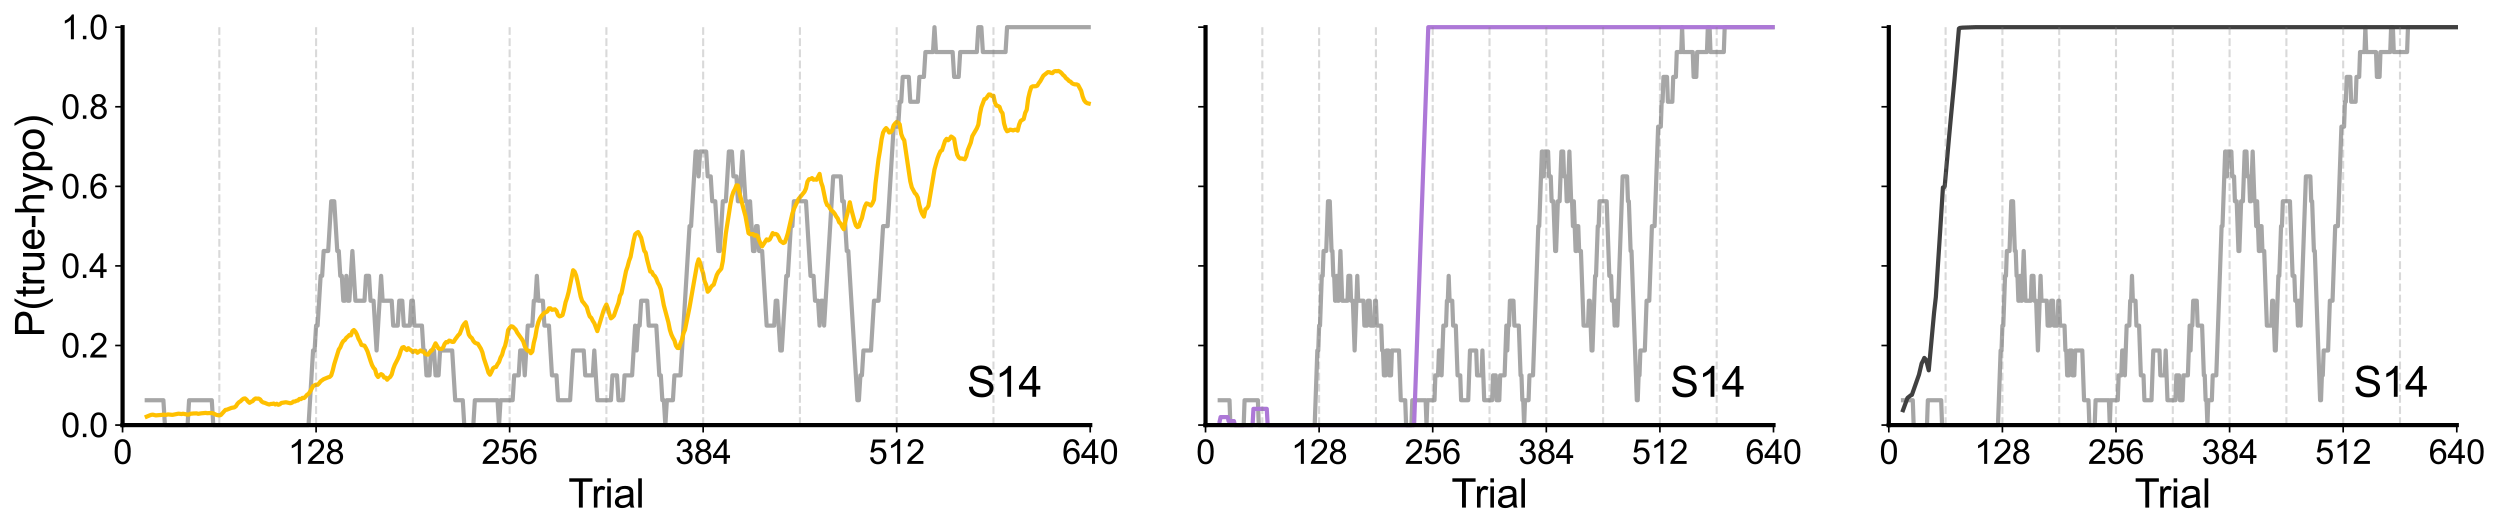 <?xml version="1.0" encoding="utf-8" standalone="no"?>
<!DOCTYPE svg PUBLIC "-//W3C//DTD SVG 1.1//EN"
  "http://www.w3.org/Graphics/SVG/1.1/DTD/svg11.dtd">
<svg xmlns:xlink="http://www.w3.org/1999/xlink" width="1188.542pt" height="252.295pt" viewBox="0 0 1188.542 252.295" xmlns="http://www.w3.org/2000/svg" version="1.1">
 <defs>
  <style type="text/css">*{stroke-linejoin: round; stroke-linecap: butt}</style>
 </defs>
 <g id="figure_1">
  <g id="patch_1">
   <path d="M 0 252.295 
L 1188.542 252.295 
L 1188.542 0 
L 0 0 
L 0 252.295 
z
" style="fill: none"/>
  </g>
  <g id="axes_1">
   <g id="patch_2">
    <path d="M 58.27 202.086 
L 518.309 202.086 
L 518.309 12.926 
L 58.27 12.926 
L 58.27 202.086 
z
" style="fill: none"/>
   </g>
   <g id="matplotlib.axis_1">
    <g id="xtick_1">
     <g id="line2d_1">
      <defs>
       <path id="m66c24750dc" d="M 0 0 
L 0 3.5 
" style="stroke: #000000; stroke-width: 0.8"/>
      </defs>
      <g>
       <use xlink:href="#m66c24750dc" x="58.27" y="202.086" style="stroke: #000000; stroke-width: 0.8"/>
      </g>
     </g>
     <g id="text_1">
      <!-- 0 -->
      <g transform="translate(53.822 220.539) scale(0.16 -0.16)">
       <defs>
        <path id="ArialMT-30" d="M 266 2259 
Q 266 3072 433 3567 
Q 600 4063 929 4331 
Q 1259 4600 1759 4600 
Q 2128 4600 2406 4451 
Q 2684 4303 2865 4023 
Q 3047 3744 3150 3342 
Q 3253 2941 3253 2259 
Q 3253 1453 3087 958 
Q 2922 463 2592 192 
Q 2263 -78 1759 -78 
Q 1097 -78 719 397 
Q 266 969 266 2259 
z
M 844 2259 
Q 844 1131 1108 757 
Q 1372 384 1759 384 
Q 2147 384 2411 759 
Q 2675 1134 2675 2259 
Q 2675 3391 2411 3762 
Q 2147 4134 1753 4134 
Q 1366 4134 1134 3806 
Q 844 3388 844 2259 
z
" transform="scale(0.016)"/>
       </defs>
       <use xlink:href="#ArialMT-30"/>
      </g>
     </g>
    </g>
    <g id="xtick_2">
     <g id="line2d_2">
      <g>
       <use xlink:href="#m66c24750dc" x="150.278" y="202.086" style="stroke: #000000; stroke-width: 0.8"/>
      </g>
     </g>
     <g id="text_2">
      <!-- 128 -->
      <g transform="translate(136.932 220.539) scale(0.16 -0.16)">
       <defs>
        <path id="ArialMT-31" d="M 2384 0 
L 1822 0 
L 1822 3584 
Q 1619 3391 1289 3197 
Q 959 3003 697 2906 
L 697 3450 
Q 1169 3672 1522 3987 
Q 1875 4303 2022 4600 
L 2384 4600 
L 2384 0 
z
" transform="scale(0.016)"/>
        <path id="ArialMT-32" d="M 3222 541 
L 3222 0 
L 194 0 
Q 188 203 259 391 
Q 375 700 629 1000 
Q 884 1300 1366 1694 
Q 2113 2306 2375 2664 
Q 2638 3022 2638 3341 
Q 2638 3675 2398 3904 
Q 2159 4134 1775 4134 
Q 1369 4134 1125 3890 
Q 881 3647 878 3216 
L 300 3275 
Q 359 3922 746 4261 
Q 1134 4600 1788 4600 
Q 2447 4600 2831 4234 
Q 3216 3869 3216 3328 
Q 3216 3053 3103 2787 
Q 2991 2522 2730 2228 
Q 2469 1934 1863 1422 
Q 1356 997 1212 845 
Q 1069 694 975 541 
L 3222 541 
z
" transform="scale(0.016)"/>
        <path id="ArialMT-38" d="M 1131 2484 
Q 781 2613 612 2850 
Q 444 3088 444 3419 
Q 444 3919 803 4259 
Q 1163 4600 1759 4600 
Q 2359 4600 2725 4251 
Q 3091 3903 3091 3403 
Q 3091 3084 2923 2848 
Q 2756 2613 2416 2484 
Q 2838 2347 3058 2040 
Q 3278 1734 3278 1309 
Q 3278 722 2862 322 
Q 2447 -78 1769 -78 
Q 1091 -78 675 323 
Q 259 725 259 1325 
Q 259 1772 486 2073 
Q 713 2375 1131 2484 
z
M 1019 3438 
Q 1019 3113 1228 2906 
Q 1438 2700 1772 2700 
Q 2097 2700 2305 2904 
Q 2513 3109 2513 3406 
Q 2513 3716 2298 3927 
Q 2084 4138 1766 4138 
Q 1444 4138 1231 3931 
Q 1019 3725 1019 3438 
z
M 838 1322 
Q 838 1081 952 856 
Q 1066 631 1291 507 
Q 1516 384 1775 384 
Q 2178 384 2440 643 
Q 2703 903 2703 1303 
Q 2703 1709 2433 1975 
Q 2163 2241 1756 2241 
Q 1359 2241 1098 1978 
Q 838 1716 838 1322 
z
" transform="scale(0.016)"/>
       </defs>
       <use xlink:href="#ArialMT-31"/>
       <use xlink:href="#ArialMT-32" x="55.615"/>
       <use xlink:href="#ArialMT-38" x="111.23"/>
      </g>
     </g>
    </g>
    <g id="xtick_3">
     <g id="line2d_3">
      <g>
       <use xlink:href="#m66c24750dc" x="242.286" y="202.086" style="stroke: #000000; stroke-width: 0.8"/>
      </g>
     </g>
     <g id="text_3">
      <!-- 256 -->
      <g transform="translate(228.94 220.539) scale(0.16 -0.16)">
       <defs>
        <path id="ArialMT-35" d="M 266 1200 
L 856 1250 
Q 922 819 1161 601 
Q 1400 384 1738 384 
Q 2144 384 2425 690 
Q 2706 997 2706 1503 
Q 2706 1984 2436 2262 
Q 2166 2541 1728 2541 
Q 1456 2541 1237 2417 
Q 1019 2294 894 2097 
L 366 2166 
L 809 4519 
L 3088 4519 
L 3088 3981 
L 1259 3981 
L 1013 2750 
Q 1425 3038 1878 3038 
Q 2478 3038 2890 2622 
Q 3303 2206 3303 1553 
Q 3303 931 2941 478 
Q 2500 -78 1738 -78 
Q 1113 -78 717 272 
Q 322 622 266 1200 
z
" transform="scale(0.016)"/>
        <path id="ArialMT-36" d="M 3184 3459 
L 2625 3416 
Q 2550 3747 2413 3897 
Q 2184 4138 1850 4138 
Q 1581 4138 1378 3988 
Q 1113 3794 959 3422 
Q 806 3050 800 2363 
Q 1003 2672 1297 2822 
Q 1591 2972 1913 2972 
Q 2475 2972 2870 2558 
Q 3266 2144 3266 1488 
Q 3266 1056 3080 686 
Q 2894 316 2569 119 
Q 2244 -78 1831 -78 
Q 1128 -78 684 439 
Q 241 956 241 2144 
Q 241 3472 731 4075 
Q 1159 4600 1884 4600 
Q 2425 4600 2770 4297 
Q 3116 3994 3184 3459 
z
M 888 1484 
Q 888 1194 1011 928 
Q 1134 663 1356 523 
Q 1578 384 1822 384 
Q 2178 384 2434 671 
Q 2691 959 2691 1453 
Q 2691 1928 2437 2201 
Q 2184 2475 1800 2475 
Q 1419 2475 1153 2201 
Q 888 1928 888 1484 
z
" transform="scale(0.016)"/>
       </defs>
       <use xlink:href="#ArialMT-32"/>
       <use xlink:href="#ArialMT-35" x="55.615"/>
       <use xlink:href="#ArialMT-36" x="111.23"/>
      </g>
     </g>
    </g>
    <g id="xtick_4">
     <g id="line2d_4">
      <g>
       <use xlink:href="#m66c24750dc" x="334.294" y="202.086" style="stroke: #000000; stroke-width: 0.8"/>
      </g>
     </g>
     <g id="text_4">
      <!-- 384 -->
      <g transform="translate(320.948 220.539) scale(0.16 -0.16)">
       <defs>
        <path id="ArialMT-33" d="M 269 1209 
L 831 1284 
Q 928 806 1161 595 
Q 1394 384 1728 384 
Q 2125 384 2398 659 
Q 2672 934 2672 1341 
Q 2672 1728 2419 1979 
Q 2166 2231 1775 2231 
Q 1616 2231 1378 2169 
L 1441 2663 
Q 1497 2656 1531 2656 
Q 1891 2656 2178 2843 
Q 2466 3031 2466 3422 
Q 2466 3731 2256 3934 
Q 2047 4138 1716 4138 
Q 1388 4138 1169 3931 
Q 950 3725 888 3313 
L 325 3413 
Q 428 3978 793 4289 
Q 1159 4600 1703 4600 
Q 2078 4600 2393 4439 
Q 2709 4278 2876 4000 
Q 3044 3722 3044 3409 
Q 3044 3113 2884 2869 
Q 2725 2625 2413 2481 
Q 2819 2388 3044 2092 
Q 3269 1797 3269 1353 
Q 3269 753 2831 336 
Q 2394 -81 1725 -81 
Q 1122 -81 723 278 
Q 325 638 269 1209 
z
" transform="scale(0.016)"/>
        <path id="ArialMT-34" d="M 2069 0 
L 2069 1097 
L 81 1097 
L 81 1613 
L 2172 4581 
L 2631 4581 
L 2631 1613 
L 3250 1613 
L 3250 1097 
L 2631 1097 
L 2631 0 
L 2069 0 
z
M 2069 1613 
L 2069 3678 
L 634 1613 
L 2069 1613 
z
" transform="scale(0.016)"/>
       </defs>
       <use xlink:href="#ArialMT-33"/>
       <use xlink:href="#ArialMT-38" x="55.615"/>
       <use xlink:href="#ArialMT-34" x="111.23"/>
      </g>
     </g>
    </g>
    <g id="xtick_5">
     <g id="line2d_5">
      <g>
       <use xlink:href="#m66c24750dc" x="426.302" y="202.086" style="stroke: #000000; stroke-width: 0.8"/>
      </g>
     </g>
     <g id="text_5">
      <!-- 512 -->
      <g transform="translate(412.955 220.539) scale(0.16 -0.16)">
       <use xlink:href="#ArialMT-35"/>
       <use xlink:href="#ArialMT-31" x="55.615"/>
       <use xlink:href="#ArialMT-32" x="111.23"/>
      </g>
     </g>
    </g>
    <g id="xtick_6">
     <g id="line2d_6">
      <g>
       <use xlink:href="#m66c24750dc" x="518.309" y="202.086" style="stroke: #000000; stroke-width: 0.8"/>
      </g>
     </g>
     <g id="text_6">
      <!-- 640 -->
      <g transform="translate(504.963 220.539) scale(0.16 -0.16)">
       <use xlink:href="#ArialMT-36"/>
       <use xlink:href="#ArialMT-34" x="55.615"/>
       <use xlink:href="#ArialMT-30" x="111.23"/>
      </g>
     </g>
    </g>
    <g id="text_7">
     <!-- Trial -->
     <g transform="translate(270.176 241.319) scale(0.19 -0.19)">
      <defs>
       <path id="ArialMT-54" d="M 1659 0 
L 1659 4041 
L 150 4041 
L 150 4581 
L 3781 4581 
L 3781 4041 
L 2266 4041 
L 2266 0 
L 1659 0 
z
" transform="scale(0.016)"/>
       <path id="ArialMT-72" d="M 416 0 
L 416 3319 
L 922 3319 
L 922 2816 
Q 1116 3169 1280 3281 
Q 1444 3394 1641 3394 
Q 1925 3394 2219 3213 
L 2025 2691 
Q 1819 2813 1613 2813 
Q 1428 2813 1281 2702 
Q 1134 2591 1072 2394 
Q 978 2094 978 1738 
L 978 0 
L 416 0 
z
" transform="scale(0.016)"/>
       <path id="ArialMT-69" d="M 425 3934 
L 425 4581 
L 988 4581 
L 988 3934 
L 425 3934 
z
M 425 0 
L 425 3319 
L 988 3319 
L 988 0 
L 425 0 
z
" transform="scale(0.016)"/>
       <path id="ArialMT-61" d="M 2588 409 
Q 2275 144 1986 34 
Q 1697 -75 1366 -75 
Q 819 -75 525 192 
Q 231 459 231 875 
Q 231 1119 342 1320 
Q 453 1522 633 1644 
Q 813 1766 1038 1828 
Q 1203 1872 1538 1913 
Q 2219 1994 2541 2106 
Q 2544 2222 2544 2253 
Q 2544 2597 2384 2738 
Q 2169 2928 1744 2928 
Q 1347 2928 1158 2789 
Q 969 2650 878 2297 
L 328 2372 
Q 403 2725 575 2942 
Q 747 3159 1072 3276 
Q 1397 3394 1825 3394 
Q 2250 3394 2515 3294 
Q 2781 3194 2906 3042 
Q 3031 2891 3081 2659 
Q 3109 2516 3109 2141 
L 3109 1391 
Q 3109 606 3145 398 
Q 3181 191 3288 0 
L 2700 0 
Q 2613 175 2588 409 
z
M 2541 1666 
Q 2234 1541 1622 1453 
Q 1275 1403 1131 1340 
Q 988 1278 909 1158 
Q 831 1038 831 891 
Q 831 666 1001 516 
Q 1172 366 1500 366 
Q 1825 366 2078 508 
Q 2331 650 2450 897 
Q 2541 1088 2541 1459 
L 2541 1666 
z
" transform="scale(0.016)"/>
       <path id="ArialMT-6c" d="M 409 0 
L 409 4581 
L 972 4581 
L 972 0 
L 409 0 
z
" transform="scale(0.016)"/>
      </defs>
      <use xlink:href="#ArialMT-54"/>
      <use xlink:href="#ArialMT-72" x="57.334"/>
      <use xlink:href="#ArialMT-69" x="90.635"/>
      <use xlink:href="#ArialMT-61" x="112.852"/>
      <use xlink:href="#ArialMT-6c" x="168.467"/>
     </g>
    </g>
   </g>
   <g id="matplotlib.axis_2">
    <g id="ytick_1">
     <g id="line2d_7">
      <defs>
       <path id="m97627a9dbe" d="M 0 0 
L -3.5 0 
" style="stroke: #000000; stroke-width: 0.8"/>
      </defs>
      <g>
       <use xlink:href="#m97627a9dbe" x="58.27" y="202.086" style="stroke: #000000; stroke-width: 0.8"/>
      </g>
     </g>
     <g id="text_8">
      <!-- 0.0 -->
      <g transform="translate(29.03 207.812) scale(0.16 -0.16)">
       <defs>
        <path id="ArialMT-2e" d="M 581 0 
L 581 641 
L 1222 641 
L 1222 0 
L 581 0 
z
" transform="scale(0.016)"/>
       </defs>
       <use xlink:href="#ArialMT-30"/>
       <use xlink:href="#ArialMT-2e" x="55.615"/>
       <use xlink:href="#ArialMT-30" x="83.398"/>
      </g>
     </g>
    </g>
    <g id="ytick_2">
     <g id="line2d_8">
      <g>
       <use xlink:href="#m97627a9dbe" x="58.27" y="164.254" style="stroke: #000000; stroke-width: 0.8"/>
      </g>
     </g>
     <g id="text_9">
      <!-- 0.2 -->
      <g transform="translate(29.03 169.981) scale(0.16 -0.16)">
       <use xlink:href="#ArialMT-30"/>
       <use xlink:href="#ArialMT-2e" x="55.615"/>
       <use xlink:href="#ArialMT-32" x="83.398"/>
      </g>
     </g>
    </g>
    <g id="ytick_3">
     <g id="line2d_9">
      <g>
       <use xlink:href="#m97627a9dbe" x="58.27" y="126.422" style="stroke: #000000; stroke-width: 0.8"/>
      </g>
     </g>
     <g id="text_10">
      <!-- 0.4 -->
      <g transform="translate(29.03 132.149) scale(0.16 -0.16)">
       <use xlink:href="#ArialMT-30"/>
       <use xlink:href="#ArialMT-2e" x="55.615"/>
       <use xlink:href="#ArialMT-34" x="83.398"/>
      </g>
     </g>
    </g>
    <g id="ytick_4">
     <g id="line2d_10">
      <g>
       <use xlink:href="#m97627a9dbe" x="58.27" y="88.59" style="stroke: #000000; stroke-width: 0.8"/>
      </g>
     </g>
     <g id="text_11">
      <!-- 0.6 -->
      <g transform="translate(29.03 94.317) scale(0.16 -0.16)">
       <use xlink:href="#ArialMT-30"/>
       <use xlink:href="#ArialMT-2e" x="55.615"/>
       <use xlink:href="#ArialMT-36" x="83.398"/>
      </g>
     </g>
    </g>
    <g id="ytick_5">
     <g id="line2d_11">
      <g>
       <use xlink:href="#m97627a9dbe" x="58.27" y="50.758" style="stroke: #000000; stroke-width: 0.8"/>
      </g>
     </g>
     <g id="text_12">
      <!-- 0.8 -->
      <g transform="translate(29.03 56.484) scale(0.16 -0.16)">
       <use xlink:href="#ArialMT-30"/>
       <use xlink:href="#ArialMT-2e" x="55.615"/>
       <use xlink:href="#ArialMT-38" x="83.398"/>
      </g>
     </g>
    </g>
    <g id="ytick_6">
     <g id="line2d_12">
      <g>
       <use xlink:href="#m97627a9dbe" x="58.27" y="12.926" style="stroke: #000000; stroke-width: 0.8"/>
      </g>
     </g>
     <g id="text_13">
      <!-- 1.0 -->
      <g transform="translate(29.03 18.652) scale(0.16 -0.16)">
       <use xlink:href="#ArialMT-31"/>
       <use xlink:href="#ArialMT-2e" x="55.615"/>
       <use xlink:href="#ArialMT-30" x="83.398"/>
      </g>
     </g>
    </g>
    <g id="text_14">
     <!-- P(true-hypo) -->
     <g transform="translate(21.031 160.3) rotate(-90) scale(0.19 -0.19)">
      <defs>
       <path id="ArialMT-50" d="M 494 0 
L 494 4581 
L 2222 4581 
Q 2678 4581 2919 4538 
Q 3256 4481 3484 4323 
Q 3713 4166 3852 3881 
Q 3991 3597 3991 3256 
Q 3991 2672 3619 2267 
Q 3247 1863 2275 1863 
L 1100 1863 
L 1100 0 
L 494 0 
z
M 1100 2403 
L 2284 2403 
Q 2872 2403 3119 2622 
Q 3366 2841 3366 3238 
Q 3366 3525 3220 3729 
Q 3075 3934 2838 4000 
Q 2684 4041 2272 4041 
L 1100 4041 
L 1100 2403 
z
" transform="scale(0.016)"/>
       <path id="ArialMT-28" d="M 1497 -1347 
Q 1031 -759 709 28 
Q 388 816 388 1659 
Q 388 2403 628 3084 
Q 909 3875 1497 4659 
L 1900 4659 
Q 1522 4009 1400 3731 
Q 1209 3300 1100 2831 
Q 966 2247 966 1656 
Q 966 153 1900 -1347 
L 1497 -1347 
z
" transform="scale(0.016)"/>
       <path id="ArialMT-74" d="M 1650 503 
L 1731 6 
Q 1494 -44 1306 -44 
Q 1000 -44 831 53 
Q 663 150 594 308 
Q 525 466 525 972 
L 525 2881 
L 113 2881 
L 113 3319 
L 525 3319 
L 525 4141 
L 1084 4478 
L 1084 3319 
L 1650 3319 
L 1650 2881 
L 1084 2881 
L 1084 941 
Q 1084 700 1114 631 
Q 1144 563 1211 522 
Q 1278 481 1403 481 
Q 1497 481 1650 503 
z
" transform="scale(0.016)"/>
       <path id="ArialMT-75" d="M 2597 0 
L 2597 488 
Q 2209 -75 1544 -75 
Q 1250 -75 995 37 
Q 741 150 617 320 
Q 494 491 444 738 
Q 409 903 409 1263 
L 409 3319 
L 972 3319 
L 972 1478 
Q 972 1038 1006 884 
Q 1059 663 1231 536 
Q 1403 409 1656 409 
Q 1909 409 2131 539 
Q 2353 669 2445 892 
Q 2538 1116 2538 1541 
L 2538 3319 
L 3100 3319 
L 3100 0 
L 2597 0 
z
" transform="scale(0.016)"/>
       <path id="ArialMT-65" d="M 2694 1069 
L 3275 997 
Q 3138 488 2766 206 
Q 2394 -75 1816 -75 
Q 1088 -75 661 373 
Q 234 822 234 1631 
Q 234 2469 665 2931 
Q 1097 3394 1784 3394 
Q 2450 3394 2872 2941 
Q 3294 2488 3294 1666 
Q 3294 1616 3291 1516 
L 816 1516 
Q 847 969 1125 678 
Q 1403 388 1819 388 
Q 2128 388 2347 550 
Q 2566 713 2694 1069 
z
M 847 1978 
L 2700 1978 
Q 2663 2397 2488 2606 
Q 2219 2931 1791 2931 
Q 1403 2931 1139 2672 
Q 875 2413 847 1978 
z
" transform="scale(0.016)"/>
       <path id="ArialMT-2d" d="M 203 1375 
L 203 1941 
L 1931 1941 
L 1931 1375 
L 203 1375 
z
" transform="scale(0.016)"/>
       <path id="ArialMT-68" d="M 422 0 
L 422 4581 
L 984 4581 
L 984 2938 
Q 1378 3394 1978 3394 
Q 2347 3394 2619 3248 
Q 2891 3103 3008 2847 
Q 3125 2591 3125 2103 
L 3125 0 
L 2563 0 
L 2563 2103 
Q 2563 2525 2380 2717 
Q 2197 2909 1863 2909 
Q 1613 2909 1392 2779 
Q 1172 2650 1078 2428 
Q 984 2206 984 1816 
L 984 0 
L 422 0 
z
" transform="scale(0.016)"/>
       <path id="ArialMT-79" d="M 397 -1278 
L 334 -750 
Q 519 -800 656 -800 
Q 844 -800 956 -737 
Q 1069 -675 1141 -563 
Q 1194 -478 1313 -144 
Q 1328 -97 1363 -6 
L 103 3319 
L 709 3319 
L 1400 1397 
Q 1534 1031 1641 628 
Q 1738 1016 1872 1384 
L 2581 3319 
L 3144 3319 
L 1881 -56 
Q 1678 -603 1566 -809 
Q 1416 -1088 1222 -1217 
Q 1028 -1347 759 -1347 
Q 597 -1347 397 -1278 
z
" transform="scale(0.016)"/>
       <path id="ArialMT-70" d="M 422 -1272 
L 422 3319 
L 934 3319 
L 934 2888 
Q 1116 3141 1344 3267 
Q 1572 3394 1897 3394 
Q 2322 3394 2647 3175 
Q 2972 2956 3137 2557 
Q 3303 2159 3303 1684 
Q 3303 1175 3120 767 
Q 2938 359 2589 142 
Q 2241 -75 1856 -75 
Q 1575 -75 1351 44 
Q 1128 163 984 344 
L 984 -1272 
L 422 -1272 
z
M 931 1641 
Q 931 1000 1190 694 
Q 1450 388 1819 388 
Q 2194 388 2461 705 
Q 2728 1022 2728 1688 
Q 2728 2322 2467 2637 
Q 2206 2953 1844 2953 
Q 1484 2953 1207 2617 
Q 931 2281 931 1641 
z
" transform="scale(0.016)"/>
       <path id="ArialMT-6f" d="M 213 1659 
Q 213 2581 725 3025 
Q 1153 3394 1769 3394 
Q 2453 3394 2887 2945 
Q 3322 2497 3322 1706 
Q 3322 1066 3130 698 
Q 2938 331 2570 128 
Q 2203 -75 1769 -75 
Q 1072 -75 642 372 
Q 213 819 213 1659 
z
M 791 1659 
Q 791 1022 1069 705 
Q 1347 388 1769 388 
Q 2188 388 2466 706 
Q 2744 1025 2744 1678 
Q 2744 2294 2464 2611 
Q 2184 2928 1769 2928 
Q 1347 2928 1069 2612 
Q 791 2297 791 1659 
z
" transform="scale(0.016)"/>
       <path id="ArialMT-29" d="M 791 -1347 
L 388 -1347 
Q 1322 153 1322 1656 
Q 1322 2244 1188 2822 
Q 1081 3291 891 3722 
Q 769 4003 388 4659 
L 791 4659 
Q 1378 3875 1659 3084 
Q 1900 2403 1900 1659 
Q 1900 816 1576 28 
Q 1253 -759 791 -1347 
z
" transform="scale(0.016)"/>
      </defs>
      <use xlink:href="#ArialMT-50"/>
      <use xlink:href="#ArialMT-28" x="66.699"/>
      <use xlink:href="#ArialMT-74" x="100"/>
      <use xlink:href="#ArialMT-72" x="127.783"/>
      <use xlink:href="#ArialMT-75" x="161.084"/>
      <use xlink:href="#ArialMT-65" x="216.699"/>
      <use xlink:href="#ArialMT-2d" x="272.314"/>
      <use xlink:href="#ArialMT-68" x="305.615"/>
      <use xlink:href="#ArialMT-79" x="361.23"/>
      <use xlink:href="#ArialMT-70" x="411.23"/>
      <use xlink:href="#ArialMT-6f" x="466.846"/>
      <use xlink:href="#ArialMT-29" x="522.461"/>
     </g>
    </g>
   </g>
   <g id="line2d_13">
    <path d="M 69.771 190.264 
L 77.678 190.264 
L 78.397 202.086 
L 89.179 202.086 
L 89.898 190.264 
L 100.68 190.264 
L 101.399 202.086 
L 146.684 202.086 
L 148.841 166.619 
L 149.559 166.619 
L 150.278 154.796 
L 150.997 154.796 
L 152.435 131.151 
L 153.153 131.151 
L 153.872 119.329 
L 156.029 119.329 
L 157.466 95.684 
L 158.904 95.684 
L 160.341 119.329 
L 161.06 119.329 
L 161.779 131.151 
L 162.498 131.151 
L 163.217 142.974 
L 163.936 142.974 
L 164.654 131.151 
L 165.373 142.974 
L 166.092 142.974 
L 167.53 119.329 
L 168.967 142.974 
L 173.28 142.974 
L 173.999 131.151 
L 175.437 131.151 
L 176.155 142.974 
L 177.593 142.974 
L 179.031 166.619 
L 181.187 131.151 
L 181.906 142.974 
L 186.219 142.974 
L 186.937 154.796 
L 189.094 154.796 
L 189.813 142.974 
L 191.25 142.974 
L 191.969 154.796 
L 194.844 154.796 
L 195.563 142.974 
L 196.282 142.974 
L 197.001 154.796 
L 200.595 154.796 
L 201.314 166.619 
L 202.033 166.619 
L 202.751 178.441 
L 204.189 178.441 
L 204.908 166.619 
L 206.345 166.619 
L 207.064 178.441 
L 208.502 178.441 
L 209.221 166.619 
L 214.971 166.619 
L 216.409 190.264 
L 220.003 190.264 
L 220.722 202.086 
L 225.034 202.086 
L 225.753 190.264 
L 236.535 190.264 
L 237.254 202.086 
L 237.973 190.264 
L 243.724 190.264 
L 244.442 178.441 
L 246.599 178.441 
L 247.318 166.619 
L 248.755 166.619 
L 249.474 178.441 
L 250.912 154.796 
L 253.068 154.796 
L 253.787 142.974 
L 254.506 142.974 
L 255.225 131.151 
L 255.943 142.974 
L 258.1 142.974 
L 258.819 154.796 
L 260.975 154.796 
L 262.413 178.441 
L 264.569 178.441 
L 265.288 190.264 
L 271.038 190.264 
L 272.476 166.619 
L 277.508 166.619 
L 278.227 178.441 
L 281.821 178.441 
L 282.539 166.619 
L 283.977 190.264 
L 290.446 190.264 
L 291.165 178.441 
L 293.322 178.441 
L 294.04 190.264 
L 296.197 190.264 
L 296.916 178.441 
L 300.51 178.441 
L 301.947 154.796 
L 302.666 166.619 
L 303.385 154.796 
L 304.104 154.796 
L 304.823 142.974 
L 307.698 142.974 
L 308.417 154.796 
L 312.011 154.796 
L 313.448 178.441 
L 314.167 178.441 
L 314.886 190.264 
L 315.605 190.264 
L 316.323 202.086 
L 317.042 190.264 
L 319.918 190.264 
L 320.636 178.441 
L 323.512 178.441 
L 327.824 107.506 
L 328.543 107.506 
L 330.7 72.039 
L 331.419 72.039 
L 332.137 83.861 
L 332.856 72.039 
L 335.731 72.039 
L 336.45 83.861 
L 337.888 83.861 
L 338.607 95.684 
L 340.044 95.684 
L 341.482 119.329 
L 342.201 119.329 
L 343.638 95.684 
L 345.076 95.684 
L 346.514 72.039 
L 347.951 72.039 
L 348.67 83.861 
L 350.108 83.861 
L 350.826 95.684 
L 351.545 95.684 
L 352.983 72.039 
L 354.42 95.684 
L 355.139 95.684 
L 355.858 107.506 
L 356.577 95.684 
L 358.015 119.329 
L 358.733 119.329 
L 359.452 107.506 
L 360.171 107.506 
L 360.89 119.329 
L 362.327 119.329 
L 364.484 154.796 
L 368.078 154.796 
L 368.797 142.974 
L 369.516 142.974 
L 370.953 166.619 
L 371.672 166.619 
L 373.828 131.151 
L 374.547 131.151 
L 375.985 107.506 
L 376.704 107.506 
L 377.422 95.684 
L 383.173 95.684 
L 385.329 131.151 
L 386.767 131.151 
L 387.486 142.974 
L 388.923 142.974 
L 389.642 154.796 
L 390.361 142.974 
L 391.08 142.974 
L 391.799 154.796 
L 396.112 83.861 
L 399.706 83.861 
L 400.424 95.684 
L 401.143 95.684 
L 402.581 119.329 
L 403.3 119.329 
L 407.613 190.264 
L 408.331 190.264 
L 409.05 178.441 
L 409.769 178.441 
L 410.488 166.619 
L 414.082 166.619 
L 415.519 142.974 
L 417.676 142.974 
L 419.832 107.506 
L 421.989 107.506 
L 424.864 60.216 
L 427.02 60.216 
L 427.739 48.394 
L 428.458 48.394 
L 429.177 36.571 
L 432.052 36.571 
L 432.771 48.394 
L 436.365 48.394 
L 437.084 36.571 
L 439.24 36.571 
L 439.959 24.749 
L 443.553 24.749 
L 444.272 12.926 
L 444.991 24.749 
L 452.898 24.749 
L 453.616 36.571 
L 455.773 36.571 
L 456.492 24.749 
L 464.399 24.749 
L 465.117 12.926 
L 466.555 12.926 
L 467.274 24.749 
L 478.056 24.749 
L 478.775 12.926 
L 517.591 12.926 
L 517.591 12.926 
" style="fill: none; stroke: #a6a6a6; stroke-width: 2; stroke-linecap: square"/>
   </g>
   <g id="line2d_14">
    <path d="M 69.771 198.064 
L 71.209 197.459 
L 71.928 197.222 
L 72.647 197.143 
L 74.084 197.48 
L 76.959 197.239 
L 77.678 197.127 
L 78.397 197.238 
L 79.116 197.218 
L 79.835 197.022 
L 81.991 197.237 
L 84.866 196.66 
L 86.304 196.846 
L 87.023 196.679 
L 89.179 197.129 
L 89.898 197.04 
L 90.617 196.706 
L 92.054 196.565 
L 93.492 196.521 
L 94.211 196.756 
L 95.648 196.498 
L 97.805 196.298 
L 98.524 196.43 
L 99.961 196.356 
L 100.68 196.356 
L 101.399 196.54 
L 102.837 197.234 
L 104.274 197.512 
L 104.993 197.295 
L 107.149 194.882 
L 107.868 194.766 
L 110.025 193.919 
L 111.462 193.655 
L 112.181 193.101 
L 112.9 191.949 
L 113.619 191.207 
L 114.338 190.77 
L 115.056 190.058 
L 115.775 189.531 
L 116.494 189.418 
L 117.213 189.993 
L 117.932 190.9 
L 118.65 191.504 
L 119.369 191.015 
L 120.088 190.718 
L 120.807 189.893 
L 121.526 189.431 
L 122.245 189.536 
L 122.963 189.483 
L 123.682 189.886 
L 124.401 190.903 
L 125.12 191.325 
L 125.839 191.496 
L 127.276 192.101 
L 127.995 192.307 
L 128.714 192.047 
L 129.433 192.028 
L 130.151 191.852 
L 130.87 192.299 
L 131.589 191.962 
L 132.308 192.43 
L 133.027 192.207 
L 133.745 191.577 
L 135.902 191.233 
L 138.058 191.711 
L 138.777 191.491 
L 139.496 190.911 
L 140.215 190.894 
L 140.934 190.519 
L 141.652 190.391 
L 142.371 189.656 
L 143.09 189.735 
L 143.809 189.149 
L 144.528 189.242 
L 145.246 188.578 
L 145.965 187.705 
L 146.684 187.217 
L 147.403 186.249 
L 148.841 183.536 
L 150.278 182.836 
L 150.997 182.948 
L 151.716 182.217 
L 152.435 181.283 
L 153.872 180.263 
L 156.029 179.38 
L 156.747 179.18 
L 157.466 178.465 
L 158.185 176.121 
L 158.904 173.148 
L 161.06 166.189 
L 161.779 165.136 
L 162.498 163.335 
L 163.217 162.136 
L 163.936 161.655 
L 164.654 160.584 
L 165.373 160.019 
L 166.092 159.261 
L 166.811 159.432 
L 167.53 157.479 
L 168.248 156.899 
L 168.967 157.672 
L 169.686 159.021 
L 170.405 160.999 
L 171.124 162.287 
L 171.842 163.993 
L 173.28 164.337 
L 173.999 165.55 
L 174.718 167.064 
L 176.155 171.557 
L 176.874 173.566 
L 177.593 174.882 
L 178.312 175.646 
L 179.031 178.242 
L 179.749 179.218 
L 180.468 178.374 
L 181.187 177.863 
L 181.906 178.274 
L 182.625 179.48 
L 183.343 179.525 
L 184.062 180.517 
L 184.781 179.696 
L 185.5 179.204 
L 186.219 178.037 
L 186.937 175.395 
L 187.656 173.497 
L 189.094 170.697 
L 189.813 169.071 
L 190.532 166.772 
L 191.25 165.237 
L 191.969 165.01 
L 192.688 165.857 
L 193.407 166.436 
L 194.126 165.533 
L 194.844 166.186 
L 195.563 166.584 
L 196.282 167.384 
L 197.001 166.815 
L 197.72 166.794 
L 198.438 167.705 
L 199.876 166.637 
L 200.595 167.106 
L 201.314 167.108 
L 202.033 168.125 
L 202.751 168.49 
L 203.47 168.601 
L 204.189 167.565 
L 205.627 166.269 
L 207.064 163.234 
L 208.502 165.695 
L 209.221 165.883 
L 209.939 165.854 
L 210.658 165.269 
L 211.377 163.519 
L 212.096 162.629 
L 212.815 162.75 
L 213.534 161.934 
L 214.252 162.144 
L 214.971 162.563 
L 215.69 162.503 
L 216.409 161.32 
L 217.846 159.391 
L 218.565 158.701 
L 220.003 155.048 
L 220.722 153.973 
L 221.44 153.193 
L 222.878 159.077 
L 223.597 160.146 
L 224.316 160.717 
L 225.034 162.083 
L 225.753 162.909 
L 226.472 163.242 
L 227.191 163.449 
L 228.629 165.797 
L 229.347 167.536 
L 230.066 170.452 
L 231.504 174.751 
L 232.223 177.165 
L 232.941 178.145 
L 233.66 176.8 
L 234.379 175.099 
L 235.098 174.595 
L 235.817 174.484 
L 236.535 173.139 
L 237.254 172.086 
L 237.973 170.008 
L 238.692 168.676 
L 239.411 166.071 
L 240.13 164.431 
L 240.848 161.389 
L 241.567 156.951 
L 242.286 155.858 
L 243.005 155.122 
L 243.724 155.262 
L 245.161 156.669 
L 245.88 158.105 
L 248.036 161.149 
L 248.755 162.335 
L 249.474 164.563 
L 250.193 166.038 
L 250.912 166.716 
L 251.63 166.797 
L 252.349 167.914 
L 253.068 167.147 
L 253.787 162.938 
L 254.506 160.135 
L 255.225 155.888 
L 255.943 153.148 
L 256.662 151.449 
L 257.381 150.271 
L 258.819 148.664 
L 259.537 148.451 
L 260.256 148.012 
L 260.975 146.596 
L 261.694 146.573 
L 262.413 147.292 
L 263.85 147.052 
L 264.569 147.769 
L 265.288 149.815 
L 266.007 150.402 
L 266.726 150.204 
L 267.444 149.77 
L 268.163 147.101 
L 268.882 143.694 
L 269.601 141.606 
L 270.32 138.906 
L 272.476 128.479 
L 273.195 129.154 
L 273.914 131.001 
L 274.632 134.075 
L 276.07 141.013 
L 276.789 143.185 
L 277.508 144.002 
L 278.945 145.941 
L 279.664 148.512 
L 280.383 150.484 
L 281.102 151.093 
L 281.821 152.535 
L 282.539 153.653 
L 283.977 157.427 
L 286.852 147.941 
L 287.571 146.159 
L 288.29 144.766 
L 289.009 146.656 
L 289.727 149.466 
L 290.446 151.333 
L 291.165 150.834 
L 291.884 150.062 
L 293.322 145.884 
L 294.04 144.017 
L 294.759 140.641 
L 295.478 139.394 
L 297.634 128.843 
L 298.353 126.749 
L 299.072 123.997 
L 299.791 122.099 
L 301.228 114.355 
L 301.947 111.42 
L 302.666 110.748 
L 303.385 110.305 
L 304.823 113.016 
L 306.26 119.178 
L 306.979 120.155 
L 307.698 123.595 
L 309.135 129.09 
L 309.854 129.194 
L 310.573 130.665 
L 311.292 131.25 
L 312.011 132.479 
L 312.729 134.415 
L 313.448 135.651 
L 314.167 137.548 
L 315.605 145.205 
L 317.761 153.242 
L 318.48 156.848 
L 319.199 159.076 
L 319.918 160.613 
L 320.636 161.83 
L 321.355 164.336 
L 322.074 165.416 
L 322.793 165.471 
L 323.512 163.209 
L 324.23 161.507 
L 324.949 158.411 
L 325.668 156.786 
L 327.824 146.075 
L 329.981 133.727 
L 331.419 125.645 
L 332.137 123.308 
L 332.856 124.954 
L 333.575 127.746 
L 334.294 129.976 
L 335.013 133.803 
L 335.731 135.468 
L 336.45 138.695 
L 337.169 137.955 
L 337.888 136.679 
L 338.607 135.822 
L 339.325 135.309 
L 340.763 130.749 
L 341.482 129.406 
L 342.92 127.726 
L 343.638 124.164 
L 345.076 110.999 
L 346.514 101.826 
L 347.232 97.112 
L 347.951 93.443 
L 348.67 91.216 
L 349.389 89.917 
L 350.108 88.15 
L 350.826 88.193 
L 351.545 91.734 
L 353.702 100.127 
L 354.42 102.779 
L 355.858 110.833 
L 356.577 111.337 
L 358.015 111.285 
L 358.733 112.051 
L 359.452 111.784 
L 360.171 112.206 
L 360.89 114.201 
L 361.609 115.84 
L 362.327 117.117 
L 364.484 113.803 
L 365.203 114.269 
L 365.921 113.844 
L 366.64 112.468 
L 367.359 110.821 
L 368.078 111.378 
L 368.797 111.222 
L 369.516 111.58 
L 370.234 112.834 
L 370.953 114.497 
L 372.391 115.539 
L 373.11 115.222 
L 373.828 113.292 
L 374.547 110.959 
L 376.704 101.518 
L 377.422 99.368 
L 379.579 94.702 
L 382.454 91.173 
L 383.173 89.602 
L 383.892 86.336 
L 384.611 85.228 
L 385.329 85.122 
L 386.048 84.665 
L 386.767 85.442 
L 387.486 85.304 
L 388.205 85.443 
L 389.642 82.678 
L 390.361 86.613 
L 391.08 88.692 
L 392.517 95.639 
L 393.236 97.491 
L 393.955 97.888 
L 394.674 99.241 
L 395.393 100.111 
L 396.112 100.722 
L 396.83 101.612 
L 397.549 102.903 
L 398.268 103.892 
L 398.987 105.76 
L 399.706 106.258 
L 400.424 107.871 
L 401.143 108.971 
L 401.862 105.428 
L 403.3 99.723 
L 404.018 96.165 
L 404.737 99.541 
L 406.175 104.99 
L 406.894 107.172 
L 407.613 107.967 
L 408.331 107.65 
L 409.05 105.358 
L 409.769 103.698 
L 410.488 100.577 
L 411.207 98.113 
L 411.925 96.7 
L 412.644 96.891 
L 414.082 97.716 
L 414.801 96.625 
L 415.519 94.934 
L 416.238 87.133 
L 417.676 75.595 
L 418.395 71.37 
L 419.113 66.262 
L 419.832 63.039 
L 420.551 61.692 
L 421.27 60.903 
L 421.989 61.679 
L 422.708 62.986 
L 423.426 62.842 
L 424.145 61.975 
L 424.864 59.588 
L 425.583 58.662 
L 426.302 57.978 
L 427.02 58.404 
L 427.739 59.12 
L 428.458 63.699 
L 429.177 65.6 
L 429.896 66.709 
L 432.052 81.431 
L 432.771 86.222 
L 433.49 89.087 
L 434.927 91.784 
L 435.646 92.487 
L 436.365 93.959 
L 437.084 97.513 
L 437.803 100.153 
L 438.521 101.846 
L 439.24 102.981 
L 439.959 99.525 
L 440.678 99.03 
L 441.397 97.816 
L 444.272 80.576 
L 445.709 75.296 
L 446.428 73.406 
L 447.147 71.885 
L 447.866 71.404 
L 449.304 66.943 
L 450.022 66.008 
L 450.741 66.68 
L 451.46 66.051 
L 452.179 64.918 
L 452.898 65.355 
L 453.616 66.042 
L 454.335 70.217 
L 455.054 73.478 
L 455.773 74.794 
L 456.492 75.379 
L 457.21 75.322 
L 458.648 75.758 
L 459.367 74.316 
L 460.086 71.38 
L 461.523 67.808 
L 462.242 64.751 
L 464.399 61.024 
L 465.117 59.264 
L 465.836 54.326 
L 466.555 50.968 
L 467.993 47.148 
L 468.711 46.907 
L 470.149 44.905 
L 470.868 44.983 
L 471.587 45.658 
L 472.306 45.509 
L 473.024 48.835 
L 473.743 50.242 
L 474.462 50.376 
L 475.181 50.817 
L 475.9 52.837 
L 476.618 53.809 
L 477.337 58.662 
L 478.056 61.155 
L 478.775 62.389 
L 479.494 62.134 
L 480.212 61.632 
L 480.931 61.759 
L 481.65 62.007 
L 482.369 61.709 
L 483.088 61.669 
L 483.806 62.116 
L 484.525 59.192 
L 485.244 57.477 
L 486.682 56.576 
L 487.401 53.644 
L 488.119 52.199 
L 488.838 46.733 
L 489.557 43.715 
L 490.276 41.448 
L 490.995 41.022 
L 492.432 41.007 
L 493.151 40.705 
L 493.87 39.53 
L 494.589 38.57 
L 496.026 35.982 
L 498.183 34.29 
L 498.902 34.32 
L 499.62 34.647 
L 500.339 34.766 
L 501.058 34.007 
L 501.777 33.782 
L 502.496 33.867 
L 503.214 33.742 
L 503.933 34.106 
L 504.652 34.729 
L 505.371 35.607 
L 506.09 36.189 
L 506.808 37.193 
L 507.527 37.718 
L 508.246 38.511 
L 508.965 38.823 
L 509.684 39.625 
L 510.402 39.952 
L 511.121 40.128 
L 511.84 40.114 
L 512.559 40.428 
L 513.997 43.131 
L 514.715 45.911 
L 515.434 47.69 
L 516.153 48.604 
L 516.872 49.055 
L 517.591 49.23 
L 517.591 49.23 
" style="fill: none; stroke: #ffc000; stroke-width: 2; stroke-linecap: square"/>
   </g>
   <g id="line2d_15">
    <path d="M 104.274 202.086 
L 104.274 12.926 
" clip-path="url(#pda876691f1)" style="fill: none; stroke-dasharray: 3.7,1.6; stroke-dashoffset: 0; stroke: #808080; stroke-opacity: 0.3"/>
   </g>
   <g id="line2d_16">
    <path d="M 150.278 202.086 
L 150.278 12.926 
" clip-path="url(#pda876691f1)" style="fill: none; stroke-dasharray: 3.7,1.6; stroke-dashoffset: 0; stroke: #808080; stroke-opacity: 0.3"/>
   </g>
   <g id="line2d_17">
    <path d="M 196.282 202.086 
L 196.282 12.926 
" clip-path="url(#pda876691f1)" style="fill: none; stroke-dasharray: 3.7,1.6; stroke-dashoffset: 0; stroke: #808080; stroke-opacity: 0.3"/>
   </g>
   <g id="line2d_18">
    <path d="M 242.286 202.086 
L 242.286 12.926 
" clip-path="url(#pda876691f1)" style="fill: none; stroke-dasharray: 3.7,1.6; stroke-dashoffset: 0; stroke: #808080; stroke-opacity: 0.3"/>
   </g>
   <g id="line2d_19">
    <path d="M 288.29 202.086 
L 288.29 12.926 
" clip-path="url(#pda876691f1)" style="fill: none; stroke-dasharray: 3.7,1.6; stroke-dashoffset: 0; stroke: #808080; stroke-opacity: 0.3"/>
   </g>
   <g id="line2d_20">
    <path d="M 334.294 202.086 
L 334.294 12.926 
" clip-path="url(#pda876691f1)" style="fill: none; stroke-dasharray: 3.7,1.6; stroke-dashoffset: 0; stroke: #808080; stroke-opacity: 0.3"/>
   </g>
   <g id="line2d_21">
    <path d="M 380.298 202.086 
L 380.298 12.926 
" clip-path="url(#pda876691f1)" style="fill: none; stroke-dasharray: 3.7,1.6; stroke-dashoffset: 0; stroke: #808080; stroke-opacity: 0.3"/>
   </g>
   <g id="line2d_22">
    <path d="M 426.302 202.086 
L 426.302 12.926 
" clip-path="url(#pda876691f1)" style="fill: none; stroke-dasharray: 3.7,1.6; stroke-dashoffset: 0; stroke: #808080; stroke-opacity: 0.3"/>
   </g>
   <g id="line2d_23">
    <path d="M 472.306 202.086 
L 472.306 12.926 
" clip-path="url(#pda876691f1)" style="fill: none; stroke-dasharray: 3.7,1.6; stroke-dashoffset: 0; stroke: #808080; stroke-opacity: 0.3"/>
   </g>
   <g id="patch_3">
    <path d="M 58.27 202.086 
L 58.27 12.926 
" style="fill: none; stroke: #000000; stroke-width: 2; stroke-linejoin: miter; stroke-linecap: square"/>
   </g>
   <g id="patch_4">
    <path d="M 58.27 202.086 
L 518.309 202.086 
" style="fill: none; stroke: #000000; stroke-width: 2; stroke-linejoin: miter; stroke-linecap: square"/>
   </g>
   <g id="text_15">
    <!-- S14 -->
    <g transform="translate(459.723 188.653) scale(0.2 -0.2)">
     <defs>
      <path id="ArialMT-53" d="M 288 1472 
L 859 1522 
Q 900 1178 1048 958 
Q 1197 738 1509 602 
Q 1822 466 2213 466 
Q 2559 466 2825 569 
Q 3091 672 3220 851 
Q 3350 1031 3350 1244 
Q 3350 1459 3225 1620 
Q 3100 1781 2813 1891 
Q 2628 1963 1997 2114 
Q 1366 2266 1113 2400 
Q 784 2572 623 2826 
Q 463 3081 463 3397 
Q 463 3744 659 4045 
Q 856 4347 1234 4503 
Q 1613 4659 2075 4659 
Q 2584 4659 2973 4495 
Q 3363 4331 3572 4012 
Q 3781 3694 3797 3291 
L 3216 3247 
Q 3169 3681 2898 3903 
Q 2628 4125 2100 4125 
Q 1550 4125 1298 3923 
Q 1047 3722 1047 3438 
Q 1047 3191 1225 3031 
Q 1400 2872 2139 2705 
Q 2878 2538 3153 2413 
Q 3553 2228 3743 1945 
Q 3934 1663 3934 1294 
Q 3934 928 3725 604 
Q 3516 281 3123 101 
Q 2731 -78 2241 -78 
Q 1619 -78 1198 103 
Q 778 284 539 648 
Q 300 1013 288 1472 
z
" transform="scale(0.016)"/>
     </defs>
     <use xlink:href="#ArialMT-53"/>
     <use xlink:href="#ArialMT-31" x="66.699"/>
     <use xlink:href="#ArialMT-34" x="122.314"/>
    </g>
   </g>
  </g>
  <g id="axes_2">
   <g id="patch_5">
    <path d="M 573.129 202.086 
L 843.152 202.086 
L 843.152 12.926 
L 573.129 12.926 
L 573.129 202.086 
z
" style="fill: none"/>
   </g>
   <g id="matplotlib.axis_3">
    <g id="xtick_7">
     <g id="line2d_24">
      <g>
       <use xlink:href="#m66c24750dc" x="573.129" y="202.086" style="stroke: #000000; stroke-width: 0.8"/>
      </g>
     </g>
     <g id="text_16">
      <!-- 0 -->
      <g transform="translate(568.681 220.539) scale(0.16 -0.16)">
       <use xlink:href="#ArialMT-30"/>
      </g>
     </g>
    </g>
    <g id="xtick_8">
     <g id="line2d_25">
      <g>
       <use xlink:href="#m66c24750dc" x="627.134" y="202.086" style="stroke: #000000; stroke-width: 0.8"/>
      </g>
     </g>
     <g id="text_17">
      <!-- 128 -->
      <g transform="translate(613.788 220.539) scale(0.16 -0.16)">
       <use xlink:href="#ArialMT-31"/>
       <use xlink:href="#ArialMT-32" x="55.615"/>
       <use xlink:href="#ArialMT-38" x="111.23"/>
      </g>
     </g>
    </g>
    <g id="xtick_9">
     <g id="line2d_26">
      <g>
       <use xlink:href="#m66c24750dc" x="681.139" y="202.086" style="stroke: #000000; stroke-width: 0.8"/>
      </g>
     </g>
     <g id="text_18">
      <!-- 256 -->
      <g transform="translate(667.792 220.539) scale(0.16 -0.16)">
       <use xlink:href="#ArialMT-32"/>
       <use xlink:href="#ArialMT-35" x="55.615"/>
       <use xlink:href="#ArialMT-36" x="111.23"/>
      </g>
     </g>
    </g>
    <g id="xtick_10">
     <g id="line2d_27">
      <g>
       <use xlink:href="#m66c24750dc" x="735.143" y="202.086" style="stroke: #000000; stroke-width: 0.8"/>
      </g>
     </g>
     <g id="text_19">
      <!-- 384 -->
      <g transform="translate(721.797 220.539) scale(0.16 -0.16)">
       <use xlink:href="#ArialMT-33"/>
       <use xlink:href="#ArialMT-38" x="55.615"/>
       <use xlink:href="#ArialMT-34" x="111.23"/>
      </g>
     </g>
    </g>
    <g id="xtick_11">
     <g id="line2d_28">
      <g>
       <use xlink:href="#m66c24750dc" x="789.148" y="202.086" style="stroke: #000000; stroke-width: 0.8"/>
      </g>
     </g>
     <g id="text_20">
      <!-- 512 -->
      <g transform="translate(775.802 220.539) scale(0.16 -0.16)">
       <use xlink:href="#ArialMT-35"/>
       <use xlink:href="#ArialMT-31" x="55.615"/>
       <use xlink:href="#ArialMT-32" x="111.23"/>
      </g>
     </g>
    </g>
    <g id="xtick_12">
     <g id="line2d_29">
      <g>
       <use xlink:href="#m66c24750dc" x="843.152" y="202.086" style="stroke: #000000; stroke-width: 0.8"/>
      </g>
     </g>
     <g id="text_21">
      <!-- 640 -->
      <g transform="translate(829.806 220.539) scale(0.16 -0.16)">
       <use xlink:href="#ArialMT-36"/>
       <use xlink:href="#ArialMT-34" x="55.615"/>
       <use xlink:href="#ArialMT-30" x="111.23"/>
      </g>
     </g>
    </g>
    <g id="text_22">
     <!-- Trial -->
     <g transform="translate(690.027 241.319) scale(0.19 -0.19)">
      <use xlink:href="#ArialMT-54"/>
      <use xlink:href="#ArialMT-72" x="57.334"/>
      <use xlink:href="#ArialMT-69" x="90.635"/>
      <use xlink:href="#ArialMT-61" x="112.852"/>
      <use xlink:href="#ArialMT-6c" x="168.467"/>
     </g>
    </g>
   </g>
   <g id="matplotlib.axis_4">
    <g id="ytick_7">
     <g id="line2d_30">
      <g>
       <use xlink:href="#m97627a9dbe" x="573.129" y="202.086" style="stroke: #000000; stroke-width: 0.8"/>
      </g>
     </g>
    </g>
    <g id="ytick_8">
     <g id="line2d_31">
      <g>
       <use xlink:href="#m97627a9dbe" x="573.129" y="164.254" style="stroke: #000000; stroke-width: 0.8"/>
      </g>
     </g>
    </g>
    <g id="ytick_9">
     <g id="line2d_32">
      <g>
       <use xlink:href="#m97627a9dbe" x="573.129" y="126.422" style="stroke: #000000; stroke-width: 0.8"/>
      </g>
     </g>
    </g>
    <g id="ytick_10">
     <g id="line2d_33">
      <g>
       <use xlink:href="#m97627a9dbe" x="573.129" y="88.59" style="stroke: #000000; stroke-width: 0.8"/>
      </g>
     </g>
    </g>
    <g id="ytick_11">
     <g id="line2d_34">
      <g>
       <use xlink:href="#m97627a9dbe" x="573.129" y="50.758" style="stroke: #000000; stroke-width: 0.8"/>
      </g>
     </g>
    </g>
    <g id="ytick_12">
     <g id="line2d_35">
      <g>
       <use xlink:href="#m97627a9dbe" x="573.129" y="12.926" style="stroke: #000000; stroke-width: 0.8"/>
      </g>
     </g>
    </g>
   </g>
   <g id="line2d_36">
    <path d="M 579.88 190.264 
L 584.521 190.264 
L 584.943 202.086 
L 591.272 202.086 
L 591.693 190.264 
L 598.022 190.264 
L 598.444 202.086 
L 625.024 202.086 
L 626.29 166.619 
L 626.712 166.619 
L 627.134 154.796 
L 627.556 154.796 
L 628.4 131.151 
L 628.822 131.151 
L 629.244 119.329 
L 630.509 119.329 
L 631.353 95.684 
L 632.197 95.684 
L 633.041 119.329 
L 633.463 119.329 
L 633.885 131.151 
L 634.306 131.151 
L 634.728 142.974 
L 635.15 142.974 
L 635.572 131.151 
L 635.994 142.974 
L 636.416 142.974 
L 637.26 119.329 
L 638.104 142.974 
L 640.635 142.974 
L 641.057 131.151 
L 641.901 131.151 
L 642.323 142.974 
L 643.167 142.974 
L 644.01 166.619 
L 645.276 131.151 
L 645.698 142.974 
L 648.23 142.974 
L 648.651 154.796 
L 649.917 154.796 
L 650.339 142.974 
L 651.183 142.974 
L 651.605 154.796 
L 653.292 154.796 
L 653.714 142.974 
L 654.136 142.974 
L 654.558 154.796 
L 656.668 154.796 
L 657.09 166.619 
L 657.512 166.619 
L 657.933 178.441 
L 658.777 178.441 
L 659.199 166.619 
L 660.043 166.619 
L 660.465 178.441 
L 661.309 178.441 
L 661.731 166.619 
L 665.106 166.619 
L 665.95 190.264 
L 668.059 190.264 
L 668.481 202.086 
L 671.013 202.086 
L 671.435 190.264 
L 677.763 190.264 
L 678.185 202.086 
L 678.607 190.264 
L 681.982 190.264 
L 682.404 178.441 
L 683.67 178.441 
L 684.092 166.619 
L 684.936 166.619 
L 685.358 178.441 
L 686.202 154.796 
L 687.467 154.796 
L 687.889 142.974 
L 688.311 142.974 
L 688.733 131.151 
L 689.155 142.974 
L 690.421 142.974 
L 690.843 154.796 
L 692.108 154.796 
L 692.952 178.441 
L 694.218 178.441 
L 694.64 190.264 
L 698.015 190.264 
L 698.859 166.619 
L 701.812 166.619 
L 702.234 178.441 
L 704.344 178.441 
L 704.766 166.619 
L 705.609 190.264 
L 709.407 190.264 
L 709.829 178.441 
L 711.094 178.441 
L 711.516 190.264 
L 712.782 190.264 
L 713.204 178.441 
L 715.313 178.441 
L 716.157 154.796 
L 716.579 166.619 
L 717.001 154.796 
L 717.423 154.796 
L 717.845 142.974 
L 719.532 142.974 
L 719.954 154.796 
L 722.064 154.796 
L 722.908 178.441 
L 723.33 178.441 
L 723.752 190.264 
L 724.173 190.264 
L 724.595 202.086 
L 725.017 190.264 
L 726.705 190.264 
L 727.127 178.441 
L 728.815 178.441 
L 731.346 107.506 
L 731.768 107.506 
L 733.034 72.039 
L 733.456 72.039 
L 733.877 83.861 
L 734.299 72.039 
L 735.987 72.039 
L 736.409 83.861 
L 737.253 83.861 
L 737.675 95.684 
L 738.518 95.684 
L 739.362 119.329 
L 739.784 119.329 
L 740.628 95.684 
L 741.472 95.684 
L 742.316 72.039 
L 743.159 72.039 
L 743.581 83.861 
L 744.425 83.861 
L 744.847 95.684 
L 745.269 95.684 
L 746.113 72.039 
L 746.957 95.684 
L 747.379 95.684 
L 747.801 107.506 
L 748.222 95.684 
L 749.066 119.329 
L 749.488 119.329 
L 749.91 107.506 
L 750.332 107.506 
L 750.754 119.329 
L 751.598 119.329 
L 752.863 154.796 
L 754.973 154.796 
L 755.395 142.974 
L 755.817 142.974 
L 756.661 166.619 
L 757.083 166.619 
L 758.348 131.151 
L 758.77 131.151 
L 759.614 107.506 
L 760.036 107.506 
L 760.458 95.684 
L 763.833 95.684 
L 765.099 131.151 
L 765.943 131.151 
L 766.365 142.974 
L 767.208 142.974 
L 767.63 154.796 
L 768.052 142.974 
L 768.474 142.974 
L 768.896 154.796 
L 771.428 83.861 
L 773.537 83.861 
L 773.959 95.684 
L 774.381 95.684 
L 775.225 119.329 
L 775.647 119.329 
L 778.178 190.264 
L 778.6 190.264 
L 779.022 178.441 
L 779.444 178.441 
L 779.866 166.619 
L 781.975 166.619 
L 782.819 142.974 
L 784.085 142.974 
L 785.351 107.506 
L 786.616 107.506 
L 788.304 60.216 
L 789.57 60.216 
L 789.992 48.394 
L 790.414 48.394 
L 790.835 36.571 
L 792.523 36.571 
L 792.945 48.394 
L 795.055 48.394 
L 795.476 36.571 
L 796.742 36.571 
L 797.164 24.749 
L 799.274 24.749 
L 799.696 12.926 
L 800.117 24.749 
L 804.758 24.749 
L 805.18 36.571 
L 806.446 36.571 
L 806.868 24.749 
L 811.509 24.749 
L 811.931 12.926 
L 812.775 12.926 
L 813.197 24.749 
L 819.525 24.749 
L 819.947 12.926 
L 842.73 12.926 
L 842.73 12.926 
" style="fill: none; stroke: #a6a6a6; stroke-width: 2; stroke-linecap: square"/>
   </g>
   <g id="line2d_37">
    <path d="M 579.88 200.188 
L 580.302 198.291 
L 583.677 198.291 
L 584.099 200.189 
L 586.631 200.189 
L 587.052 202.086 
L 595.491 202.086 
L 595.913 194.383 
L 602.241 194.383 
L 602.663 202.086 
L 672.278 202.086 
L 679.029 12.926 
L 842.73 12.926 
L 842.73 12.926 
" style="fill: none; stroke: #ad78d7; stroke-width: 2; stroke-linecap: square"/>
   </g>
   <g id="line2d_38">
    <path d="M 600.132 202.086 
L 600.132 12.926 
" clip-path="url(#pa068645d70)" style="fill: none; stroke-dasharray: 3.7,1.6; stroke-dashoffset: 0; stroke: #808080; stroke-opacity: 0.3"/>
   </g>
   <g id="line2d_39">
    <path d="M 627.134 202.086 
L 627.134 12.926 
" clip-path="url(#pa068645d70)" style="fill: none; stroke-dasharray: 3.7,1.6; stroke-dashoffset: 0; stroke: #808080; stroke-opacity: 0.3"/>
   </g>
   <g id="line2d_40">
    <path d="M 654.136 202.086 
L 654.136 12.926 
" clip-path="url(#pa068645d70)" style="fill: none; stroke-dasharray: 3.7,1.6; stroke-dashoffset: 0; stroke: #808080; stroke-opacity: 0.3"/>
   </g>
   <g id="line2d_41">
    <path d="M 681.139 202.086 
L 681.139 12.926 
" clip-path="url(#pa068645d70)" style="fill: none; stroke-dasharray: 3.7,1.6; stroke-dashoffset: 0; stroke: #808080; stroke-opacity: 0.3"/>
   </g>
   <g id="line2d_42">
    <path d="M 708.141 202.086 
L 708.141 12.926 
" clip-path="url(#pa068645d70)" style="fill: none; stroke-dasharray: 3.7,1.6; stroke-dashoffset: 0; stroke: #808080; stroke-opacity: 0.3"/>
   </g>
   <g id="line2d_43">
    <path d="M 735.143 202.086 
L 735.143 12.926 
" clip-path="url(#pa068645d70)" style="fill: none; stroke-dasharray: 3.7,1.6; stroke-dashoffset: 0; stroke: #808080; stroke-opacity: 0.3"/>
   </g>
   <g id="line2d_44">
    <path d="M 762.145 202.086 
L 762.145 12.926 
" clip-path="url(#pa068645d70)" style="fill: none; stroke-dasharray: 3.7,1.6; stroke-dashoffset: 0; stroke: #808080; stroke-opacity: 0.3"/>
   </g>
   <g id="line2d_45">
    <path d="M 789.148 202.086 
L 789.148 12.926 
" clip-path="url(#pa068645d70)" style="fill: none; stroke-dasharray: 3.7,1.6; stroke-dashoffset: 0; stroke: #808080; stroke-opacity: 0.3"/>
   </g>
   <g id="line2d_46">
    <path d="M 816.15 202.086 
L 816.15 12.926 
" clip-path="url(#pa068645d70)" style="fill: none; stroke-dasharray: 3.7,1.6; stroke-dashoffset: 0; stroke: #808080; stroke-opacity: 0.3"/>
   </g>
   <g id="patch_6">
    <path d="M 573.129 202.086 
L 573.129 12.926 
" style="fill: none; stroke: #000000; stroke-width: 2; stroke-linejoin: miter; stroke-linecap: square"/>
   </g>
   <g id="patch_7">
    <path d="M 573.129 202.086 
L 843.152 202.086 
" style="fill: none; stroke: #000000; stroke-width: 2; stroke-linejoin: miter; stroke-linecap: square"/>
   </g>
   <g id="text_23">
    <!-- S14 -->
    <g transform="translate(794.067 188.653) scale(0.2 -0.2)">
     <use xlink:href="#ArialMT-53"/>
     <use xlink:href="#ArialMT-31" x="66.699"/>
     <use xlink:href="#ArialMT-34" x="122.314"/>
    </g>
   </g>
  </g>
  <g id="axes_3">
   <g id="patch_8">
    <path d="M 897.972 202.086 
L 1167.995 202.086 
L 1167.995 12.926 
L 897.972 12.926 
L 897.972 202.086 
z
" style="fill: none"/>
   </g>
   <g id="matplotlib.axis_5">
    <g id="xtick_13">
     <g id="line2d_47">
      <g>
       <use xlink:href="#m66c24750dc" x="897.972" y="202.086" style="stroke: #000000; stroke-width: 0.8"/>
      </g>
     </g>
     <g id="text_24">
      <!-- 0 -->
      <g transform="translate(893.524 220.539) scale(0.16 -0.16)">
       <use xlink:href="#ArialMT-30"/>
      </g>
     </g>
    </g>
    <g id="xtick_14">
     <g id="line2d_48">
      <g>
       <use xlink:href="#m66c24750dc" x="951.977" y="202.086" style="stroke: #000000; stroke-width: 0.8"/>
      </g>
     </g>
     <g id="text_25">
      <!-- 128 -->
      <g transform="translate(938.631 220.539) scale(0.16 -0.16)">
       <use xlink:href="#ArialMT-31"/>
       <use xlink:href="#ArialMT-32" x="55.615"/>
       <use xlink:href="#ArialMT-38" x="111.23"/>
      </g>
     </g>
    </g>
    <g id="xtick_15">
     <g id="line2d_49">
      <g>
       <use xlink:href="#m66c24750dc" x="1005.982" y="202.086" style="stroke: #000000; stroke-width: 0.8"/>
      </g>
     </g>
     <g id="text_26">
      <!-- 256 -->
      <g transform="translate(992.635 220.539) scale(0.16 -0.16)">
       <use xlink:href="#ArialMT-32"/>
       <use xlink:href="#ArialMT-35" x="55.615"/>
       <use xlink:href="#ArialMT-36" x="111.23"/>
      </g>
     </g>
    </g>
    <g id="xtick_16">
     <g id="line2d_50">
      <g>
       <use xlink:href="#m66c24750dc" x="1059.986" y="202.086" style="stroke: #000000; stroke-width: 0.8"/>
      </g>
     </g>
     <g id="text_27">
      <!-- 384 -->
      <g transform="translate(1046.64 220.539) scale(0.16 -0.16)">
       <use xlink:href="#ArialMT-33"/>
       <use xlink:href="#ArialMT-38" x="55.615"/>
       <use xlink:href="#ArialMT-34" x="111.23"/>
      </g>
     </g>
    </g>
    <g id="xtick_17">
     <g id="line2d_51">
      <g>
       <use xlink:href="#m66c24750dc" x="1113.991" y="202.086" style="stroke: #000000; stroke-width: 0.8"/>
      </g>
     </g>
     <g id="text_28">
      <!-- 512 -->
      <g transform="translate(1100.644 220.539) scale(0.16 -0.16)">
       <use xlink:href="#ArialMT-35"/>
       <use xlink:href="#ArialMT-31" x="55.615"/>
       <use xlink:href="#ArialMT-32" x="111.23"/>
      </g>
     </g>
    </g>
    <g id="xtick_18">
     <g id="line2d_52">
      <g>
       <use xlink:href="#m66c24750dc" x="1167.995" y="202.086" style="stroke: #000000; stroke-width: 0.8"/>
      </g>
     </g>
     <g id="text_29">
      <!-- 640 -->
      <g transform="translate(1154.649 220.539) scale(0.16 -0.16)">
       <use xlink:href="#ArialMT-36"/>
       <use xlink:href="#ArialMT-34" x="55.615"/>
       <use xlink:href="#ArialMT-30" x="111.23"/>
      </g>
     </g>
    </g>
    <g id="text_30">
     <!-- Trial -->
     <g transform="translate(1014.87 241.319) scale(0.19 -0.19)">
      <use xlink:href="#ArialMT-54"/>
      <use xlink:href="#ArialMT-72" x="57.334"/>
      <use xlink:href="#ArialMT-69" x="90.635"/>
      <use xlink:href="#ArialMT-61" x="112.852"/>
      <use xlink:href="#ArialMT-6c" x="168.467"/>
     </g>
    </g>
   </g>
   <g id="matplotlib.axis_6">
    <g id="ytick_13">
     <g id="line2d_53">
      <g>
       <use xlink:href="#m97627a9dbe" x="897.972" y="202.086" style="stroke: #000000; stroke-width: 0.8"/>
      </g>
     </g>
    </g>
    <g id="ytick_14">
     <g id="line2d_54">
      <g>
       <use xlink:href="#m97627a9dbe" x="897.972" y="164.254" style="stroke: #000000; stroke-width: 0.8"/>
      </g>
     </g>
    </g>
    <g id="ytick_15">
     <g id="line2d_55">
      <g>
       <use xlink:href="#m97627a9dbe" x="897.972" y="126.422" style="stroke: #000000; stroke-width: 0.8"/>
      </g>
     </g>
    </g>
    <g id="ytick_16">
     <g id="line2d_56">
      <g>
       <use xlink:href="#m97627a9dbe" x="897.972" y="88.59" style="stroke: #000000; stroke-width: 0.8"/>
      </g>
     </g>
    </g>
    <g id="ytick_17">
     <g id="line2d_57">
      <g>
       <use xlink:href="#m97627a9dbe" x="897.972" y="50.758" style="stroke: #000000; stroke-width: 0.8"/>
      </g>
     </g>
    </g>
    <g id="ytick_18">
     <g id="line2d_58">
      <g>
       <use xlink:href="#m97627a9dbe" x="897.972" y="12.926" style="stroke: #000000; stroke-width: 0.8"/>
      </g>
     </g>
    </g>
   </g>
   <g id="line2d_59">
    <path d="M 904.723 190.264 
L 909.364 190.264 
L 909.786 202.086 
L 916.115 202.086 
L 916.536 190.264 
L 922.865 190.264 
L 923.287 202.086 
L 949.867 202.086 
L 951.133 166.619 
L 951.555 166.619 
L 951.977 154.796 
L 952.399 154.796 
L 953.243 131.151 
L 953.665 131.151 
L 954.087 119.329 
L 955.352 119.329 
L 956.196 95.684 
L 957.04 95.684 
L 957.884 119.329 
L 958.306 119.329 
L 958.728 131.151 
L 959.149 131.151 
L 959.571 142.974 
L 959.993 142.974 
L 960.415 131.151 
L 960.837 142.974 
L 961.259 142.974 
L 962.103 119.329 
L 962.947 142.974 
L 965.478 142.974 
L 965.9 131.151 
L 966.744 131.151 
L 967.166 142.974 
L 968.01 142.974 
L 968.853 166.619 
L 970.119 131.151 
L 970.541 142.974 
L 973.072 142.974 
L 973.494 154.796 
L 974.76 154.796 
L 975.182 142.974 
L 976.026 142.974 
L 976.448 154.796 
L 978.135 154.796 
L 978.557 142.974 
L 978.979 142.974 
L 979.401 154.796 
L 981.511 154.796 
L 981.933 166.619 
L 982.355 166.619 
L 982.776 178.441 
L 983.62 178.441 
L 984.042 166.619 
L 984.886 166.619 
L 985.308 178.441 
L 986.152 178.441 
L 986.574 166.619 
L 989.949 166.619 
L 990.793 190.264 
L 992.902 190.264 
L 993.324 202.086 
L 995.856 202.086 
L 996.278 190.264 
L 1002.606 190.264 
L 1003.028 202.086 
L 1003.45 190.264 
L 1006.825 190.264 
L 1007.247 178.441 
L 1008.513 178.441 
L 1008.935 166.619 
L 1009.779 166.619 
L 1010.201 178.441 
L 1011.044 154.796 
L 1012.31 154.796 
L 1012.732 142.974 
L 1013.154 142.974 
L 1013.576 131.151 
L 1013.998 142.974 
L 1015.264 142.974 
L 1015.685 154.796 
L 1016.951 154.796 
L 1017.795 178.441 
L 1019.061 178.441 
L 1019.483 190.264 
L 1022.858 190.264 
L 1023.702 166.619 
L 1026.655 166.619 
L 1027.077 178.441 
L 1029.187 178.441 
L 1029.609 166.619 
L 1030.452 190.264 
L 1034.25 190.264 
L 1034.671 178.441 
L 1035.937 178.441 
L 1036.359 190.264 
L 1037.625 190.264 
L 1038.047 178.441 
L 1040.156 178.441 
L 1041 154.796 
L 1041.422 166.619 
L 1041.844 154.796 
L 1042.266 154.796 
L 1042.688 142.974 
L 1044.375 142.974 
L 1044.797 154.796 
L 1046.907 154.796 
L 1047.751 178.441 
L 1048.173 178.441 
L 1048.595 190.264 
L 1049.016 190.264 
L 1049.438 202.086 
L 1049.86 190.264 
L 1051.548 190.264 
L 1051.97 178.441 
L 1053.657 178.441 
L 1056.189 107.506 
L 1056.611 107.506 
L 1057.877 72.039 
L 1058.298 72.039 
L 1058.72 83.861 
L 1059.142 72.039 
L 1060.83 72.039 
L 1061.252 83.861 
L 1062.096 83.861 
L 1062.518 95.684 
L 1063.361 95.684 
L 1064.205 119.329 
L 1064.627 119.329 
L 1065.471 95.684 
L 1066.315 95.684 
L 1067.159 72.039 
L 1068.002 72.039 
L 1068.424 83.861 
L 1069.268 83.861 
L 1069.69 95.684 
L 1070.112 95.684 
L 1070.956 72.039 
L 1071.8 95.684 
L 1072.222 95.684 
L 1072.643 107.506 
L 1073.065 95.684 
L 1073.909 119.329 
L 1074.331 119.329 
L 1074.753 107.506 
L 1075.175 107.506 
L 1075.597 119.329 
L 1076.441 119.329 
L 1077.706 154.796 
L 1079.816 154.796 
L 1080.238 142.974 
L 1080.66 142.974 
L 1081.504 166.619 
L 1081.925 166.619 
L 1083.191 131.151 
L 1083.613 131.151 
L 1084.457 107.506 
L 1084.879 107.506 
L 1085.301 95.684 
L 1088.676 95.684 
L 1089.942 131.151 
L 1090.786 131.151 
L 1091.208 142.974 
L 1092.051 142.974 
L 1092.473 154.796 
L 1092.895 142.974 
L 1093.317 142.974 
L 1093.739 154.796 
L 1096.27 83.861 
L 1098.38 83.861 
L 1098.802 95.684 
L 1099.224 95.684 
L 1100.068 119.329 
L 1100.49 119.329 
L 1103.021 190.264 
L 1103.443 190.264 
L 1103.865 178.441 
L 1104.287 178.441 
L 1104.709 166.619 
L 1106.818 166.619 
L 1107.662 142.974 
L 1108.928 142.974 
L 1110.194 107.506 
L 1111.459 107.506 
L 1113.147 60.216 
L 1114.413 60.216 
L 1114.835 48.394 
L 1115.256 48.394 
L 1115.678 36.571 
L 1117.366 36.571 
L 1117.788 48.394 
L 1119.897 48.394 
L 1120.319 36.571 
L 1121.585 36.571 
L 1122.007 24.749 
L 1124.117 24.749 
L 1124.538 12.926 
L 1124.96 24.749 
L 1129.601 24.749 
L 1130.023 36.571 
L 1131.289 36.571 
L 1131.711 24.749 
L 1136.352 24.749 
L 1136.774 12.926 
L 1137.618 12.926 
L 1138.04 24.749 
L 1144.368 24.749 
L 1144.79 12.926 
L 1167.573 12.926 
L 1167.573 12.926 
" style="fill: none; stroke: #a6a6a6; stroke-width: 2; stroke-linecap: square"/>
   </g>
   <g id="line2d_60">
    <path d="M 904.723 195.016 
L 906.832 189.207 
L 908.52 187.855 
L 908.942 187.739 
L 912.317 178.124 
L 913.583 172.766 
L 914.427 171.147 
L 914.849 170.162 
L 915.693 171.073 
L 916.958 176.047 
L 919.49 148.672 
L 920.334 141.232 
L 922.443 109.024 
L 923.709 89.121 
L 924.131 89.261 
L 924.553 88.517 
L 926.662 64.7 
L 927.506 55.56 
L 929.194 37.785 
L 931.303 13.58 
L 931.725 13.283 
L 932.991 13.141 
L 938.898 12.929 
L 1167.573 12.926 
L 1167.573 12.926 
" style="fill: none; stroke: #404040; stroke-width: 2; stroke-linecap: square"/>
   </g>
   <g id="line2d_61">
    <path d="M 924.975 202.086 
L 924.975 12.926 
" clip-path="url(#pc6d0c8174f)" style="fill: none; stroke-dasharray: 3.7,1.6; stroke-dashoffset: 0; stroke: #808080; stroke-opacity: 0.3"/>
   </g>
   <g id="line2d_62">
    <path d="M 951.977 202.086 
L 951.977 12.926 
" clip-path="url(#pc6d0c8174f)" style="fill: none; stroke-dasharray: 3.7,1.6; stroke-dashoffset: 0; stroke: #808080; stroke-opacity: 0.3"/>
   </g>
   <g id="line2d_63">
    <path d="M 978.979 202.086 
L 978.979 12.926 
" clip-path="url(#pc6d0c8174f)" style="fill: none; stroke-dasharray: 3.7,1.6; stroke-dashoffset: 0; stroke: #808080; stroke-opacity: 0.3"/>
   </g>
   <g id="line2d_64">
    <path d="M 1005.982 202.086 
L 1005.982 12.926 
" clip-path="url(#pc6d0c8174f)" style="fill: none; stroke-dasharray: 3.7,1.6; stroke-dashoffset: 0; stroke: #808080; stroke-opacity: 0.3"/>
   </g>
   <g id="line2d_65">
    <path d="M 1032.984 202.086 
L 1032.984 12.926 
" clip-path="url(#pc6d0c8174f)" style="fill: none; stroke-dasharray: 3.7,1.6; stroke-dashoffset: 0; stroke: #808080; stroke-opacity: 0.3"/>
   </g>
   <g id="line2d_66">
    <path d="M 1059.986 202.086 
L 1059.986 12.926 
" clip-path="url(#pc6d0c8174f)" style="fill: none; stroke-dasharray: 3.7,1.6; stroke-dashoffset: 0; stroke: #808080; stroke-opacity: 0.3"/>
   </g>
   <g id="line2d_67">
    <path d="M 1086.988 202.086 
L 1086.988 12.926 
" clip-path="url(#pc6d0c8174f)" style="fill: none; stroke-dasharray: 3.7,1.6; stroke-dashoffset: 0; stroke: #808080; stroke-opacity: 0.3"/>
   </g>
   <g id="line2d_68">
    <path d="M 1113.991 202.086 
L 1113.991 12.926 
" clip-path="url(#pc6d0c8174f)" style="fill: none; stroke-dasharray: 3.7,1.6; stroke-dashoffset: 0; stroke: #808080; stroke-opacity: 0.3"/>
   </g>
   <g id="line2d_69">
    <path d="M 1140.993 202.086 
L 1140.993 12.926 
" clip-path="url(#pc6d0c8174f)" style="fill: none; stroke-dasharray: 3.7,1.6; stroke-dashoffset: 0; stroke: #808080; stroke-opacity: 0.3"/>
   </g>
   <g id="patch_9">
    <path d="M 897.972 202.086 
L 897.972 12.926 
" style="fill: none; stroke: #000000; stroke-width: 2; stroke-linejoin: miter; stroke-linecap: square"/>
   </g>
   <g id="patch_10">
    <path d="M 897.972 202.086 
L 1167.995 202.086 
" style="fill: none; stroke: #000000; stroke-width: 2; stroke-linejoin: miter; stroke-linecap: square"/>
   </g>
   <g id="text_31">
    <!-- S14 -->
    <g transform="translate(1118.91 188.653) scale(0.2 -0.2)">
     <use xlink:href="#ArialMT-53"/>
     <use xlink:href="#ArialMT-31" x="66.699"/>
     <use xlink:href="#ArialMT-34" x="122.314"/>
    </g>
   </g>
  </g>
 </g>
 <defs>
  <clipPath id="pda876691f1">
   <rect x="58.27" y="12.926" width="460.039" height="189.16"/>
  </clipPath>
  <clipPath id="pa068645d70">
   <rect x="573.129" y="12.926" width="270.023" height="189.16"/>
  </clipPath>
  <clipPath id="pc6d0c8174f">
   <rect x="897.972" y="12.926" width="270.023" height="189.16"/>
  </clipPath>
 </defs>
</svg>
